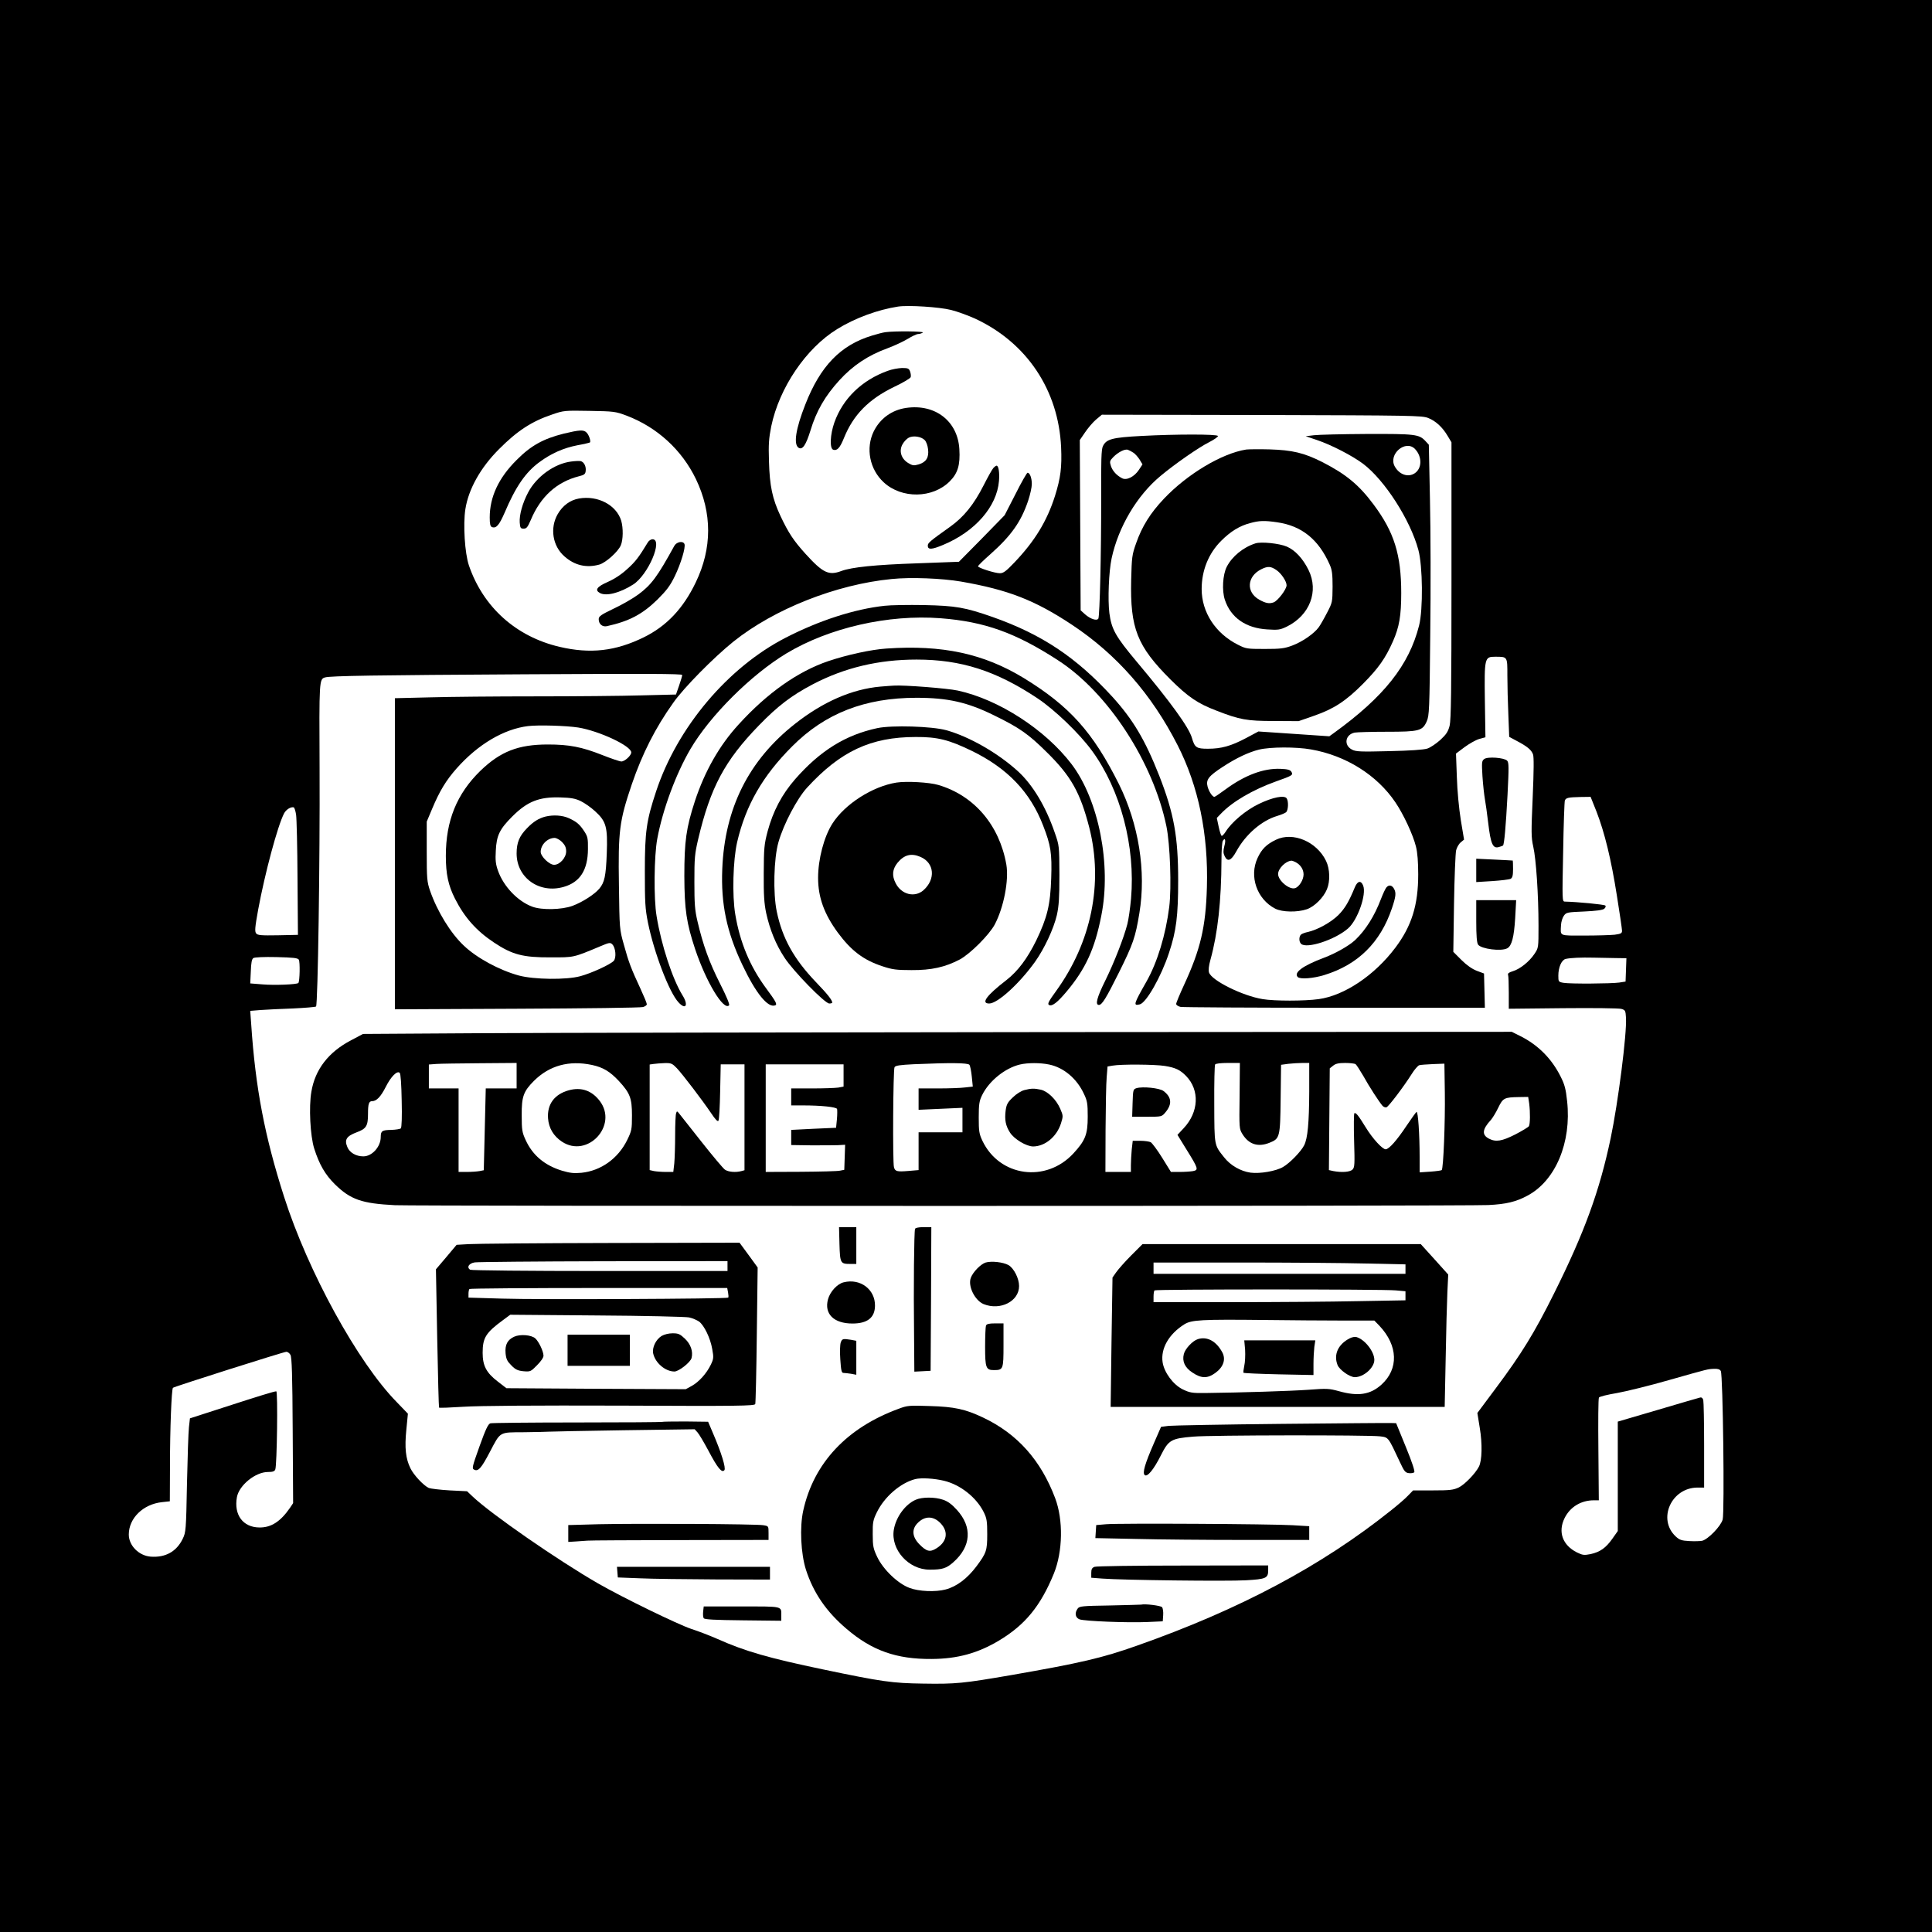<?xml version="1.0" standalone="no"?>
<!DOCTYPE svg PUBLIC "-//W3C//DTD SVG 20010904//EN"
 "http://www.w3.org/TR/2001/REC-SVG-20010904/DTD/svg10.dtd">
<svg version="1.0" xmlns="http://www.w3.org/2000/svg"
 width="1365pt" height="1365pt" viewBox="0 0 1365 1365"
 preserveAspectRatio="xMidYMid meet">
<g transform="translate(0,1365) scale(0.1,-0.1)"
fill="#000000" stroke="none">
<path d="M0 6825 l0 -6825 6825 0 6825 0 0 6825 0 6825 -6825 0 -6825 0 0
-6825z m6720 4635 c47 -12 123 -40 169 -61 366 -170 590 -506 608 -910 6 -139
-3 -214 -43 -342 -56 -177 -142 -319 -287 -471 -59 -62 -78 -76 -103 -76 -35
0 -154 38 -154 49 0 5 40 44 89 87 146 130 215 228 265 376 14 42 26 95 26
118 0 43 -14 80 -30 80 -5 0 -44 -68 -85 -150 l-77 -150 -161 -165 -162 -164
-295 -11 c-296 -10 -461 -27 -535 -54 -90 -34 -131 -14 -253 120 -85 94 -121
148 -178 269 -57 122 -76 210 -81 385 -4 121 -1 162 16 248 57 273 246 552
466 687 126 78 287 137 430 159 73 11 292 -3 375 -24z m-2292 -747 c215 -82
389 -241 489 -448 115 -240 115 -488 -1 -729 -89 -186 -207 -310 -368 -389
-200 -98 -377 -118 -595 -67 -307 72 -539 280 -640 575 -29 85 -42 290 -25
398 22 141 107 293 237 423 129 130 232 197 375 245 83 29 89 29 265 26 173
-3 183 -4 263 -34z m5662 -16 c54 -21 102 -66 138 -127 l27 -45 0 -975 c0
-785 -3 -985 -13 -1027 -11 -43 -24 -62 -66 -101 -29 -26 -70 -54 -92 -61 -25
-8 -122 -15 -269 -18 -202 -5 -235 -4 -263 11 -60 31 -48 106 19 120 17 3 119
6 226 6 230 0 253 6 283 73 18 41 20 79 25 613 4 313 3 743 -2 956 l-8 386
-24 26 c-45 48 -72 51 -413 50 -174 -1 -343 -5 -375 -9 l-58 -7 80 -27 c101
-34 250 -111 326 -168 152 -115 333 -396 390 -608 31 -113 34 -422 5 -535 -71
-280 -248 -503 -602 -759 l-32 -23 -250 17 -251 17 -88 -47 c-106 -56 -174
-75 -269 -75 -81 0 -93 8 -113 77 -21 74 -152 255 -390 538 -149 178 -178 229
-193 343 -12 97 -4 295 16 388 48 222 179 443 345 581 103 86 270 202 344 239
37 19 65 39 62 44 -8 13 -295 13 -539 0 -209 -11 -250 -22 -274 -73 -11 -22
-13 -102 -12 -360 1 -388 -10 -840 -20 -858 -11 -17 -55 -3 -93 30 l-32 29 -3
602 -3 601 37 54 c20 30 55 71 77 90 l42 35 1130 -2 c1060 -3 1133 -4 1175
-21z m-92 -220 c51 -54 49 -137 -3 -171 -47 -31 -109 -9 -141 49 -47 87 78
192 144 122z m-1991 -25 c13 -8 32 -30 44 -48 l21 -35 -25 -38 c-32 -49 -87
-77 -119 -60 -39 20 -67 51 -79 86 -10 32 -9 37 16 63 34 35 83 60 104 52 9
-3 26 -12 38 -20z m-1217 -911 c333 -58 521 -131 785 -306 315 -209 562 -491
745 -850 148 -290 218 -630 207 -1005 -8 -280 -45 -437 -162 -690 -30 -65 -55
-125 -55 -133 0 -8 14 -17 31 -21 17 -3 508 -6 1091 -6 l1059 0 -3 121 -3 121
-51 19 c-33 13 -71 39 -108 76 l-58 58 5 340 c3 187 10 357 15 378 5 20 20 46
33 56 l23 19 -23 138 c-13 83 -25 205 -28 305 l-6 165 60 45 c34 25 80 51 104
58 l44 12 -4 260 c-4 302 -2 309 72 309 89 0 87 3 87 -134 0 -66 3 -191 7
-277 l6 -155 54 -29 c72 -38 102 -62 114 -94 7 -17 6 -116 -2 -303 -11 -250
-11 -283 4 -350 20 -87 37 -342 37 -559 0 -155 0 -156 -29 -199 -36 -54 -102
-107 -153 -122 -27 -8 -37 -16 -33 -26 3 -7 5 -64 5 -126 l0 -113 383 4 c210
2 396 0 412 -5 28 -8 30 -12 33 -62 7 -113 -56 -603 -108 -851 -79 -375 -185
-666 -401 -1099 -138 -277 -229 -425 -409 -666 l-132 -177 17 -105 c19 -113
16 -232 -6 -274 -25 -49 -101 -127 -142 -147 -38 -18 -62 -21 -183 -21 l-140
0 -35 -36 c-18 -20 -74 -68 -122 -106 -489 -391 -1069 -700 -1797 -956 -244
-86 -393 -121 -886 -207 -337 -58 -390 -64 -624 -60 -214 3 -289 13 -704 100
-383 80 -551 128 -746 215 -52 23 -135 55 -185 71 -98 33 -484 221 -660 322
-283 163 -757 491 -887 615 l-38 36 -122 6 c-68 4 -134 12 -148 17 -36 16
-107 91 -130 139 -34 69 -42 145 -29 273 l11 113 -79 82 c-275 280 -627 922
-796 1451 -137 428 -202 768 -232 1217 l-7 96 74 6 c40 3 143 8 228 11 85 4
159 10 163 14 13 13 28 1042 25 1681 -3 623 -3 632 39 644 40 11 351 16 1411
22 859 5 1112 4 1112 -5 0 -7 -10 -41 -22 -75 l-22 -63 -245 -6 c-135 -4 -471
-7 -746 -7 -275 0 -611 -3 -747 -7 l-248 -6 0 -1099 0 -1099 863 4 c474 2 874
7 890 12 15 4 27 13 27 20 0 8 -21 58 -46 112 -65 140 -82 184 -116 308 -31
110 -31 111 -35 419 -6 387 3 455 91 715 74 216 166 398 293 576 75 107 287
321 425 432 289 231 727 404 1118 442 134 14 355 5 490 -18z m-2705 -1031
c148 -24 375 -130 375 -176 0 -22 -46 -64 -70 -64 -11 0 -73 21 -136 46 -144
57 -234 74 -383 74 -209 0 -335 -49 -477 -186 -167 -163 -244 -353 -244 -601
0 -128 17 -208 64 -301 67 -133 152 -229 276 -311 129 -86 205 -106 400 -105
168 0 157 -3 353 79 61 26 69 27 83 13 24 -24 30 -95 10 -117 -23 -25 -157
-87 -236 -108 -99 -27 -328 -24 -435 5 -138 38 -297 124 -388 211 -93 87 -188
242 -239 389 -21 62 -23 84 -23 277 l0 210 37 88 c54 129 99 203 175 289 151
170 333 277 503 298 75 9 270 3 355 -10z m5178 -155 c246 -43 466 -181 596
-374 57 -84 125 -230 145 -312 11 -43 16 -110 16 -197 0 -216 -46 -364 -161
-517 -147 -196 -361 -339 -542 -364 -100 -14 -313 -14 -396 0 -142 23 -360
131 -379 188 -5 16 -2 47 10 90 52 187 77 417 78 706 0 66 4 127 10 135 16 25
22 4 10 -39 -8 -32 -8 -48 2 -69 21 -44 46 -34 83 33 65 119 178 217 288 250
27 8 56 20 63 26 16 13 19 76 5 98 -16 25 -100 8 -197 -39 -92 -44 -193 -129
-235 -197 -12 -18 -24 -31 -28 -28 -5 2 -14 32 -21 65 l-13 61 29 30 c81 85
225 169 389 228 116 41 123 45 109 68 -8 14 -27 19 -77 21 -120 5 -253 -45
-391 -147 -38 -28 -72 -51 -76 -51 -14 0 -38 36 -48 72 -13 49 6 74 107 140
96 63 184 104 257 122 79 19 261 20 367 1z m-5160 -365 c27 -13 73 -45 102
-72 78 -71 89 -111 82 -297 -6 -162 -16 -206 -53 -250 -34 -40 -117 -94 -189
-121 -76 -28 -217 -31 -284 -6 -103 38 -203 143 -242 253 -17 47 -20 75 -16
143 5 107 27 152 116 241 107 107 191 140 341 135 74 -2 106 -8 143 -26z
m7177 -75 c57 -148 103 -334 144 -595 20 -124 36 -235 36 -246 0 -18 -8 -22
-52 -28 -29 -3 -126 -6 -215 -6 -182 0 -168 -6 -164 75 1 22 10 51 20 65 17
24 24 25 143 30 86 4 130 10 142 19 10 9 13 18 8 23 -8 8 -198 26 -286 28 -19
0 -19 10 -12 350 3 192 9 356 12 364 8 20 25 23 111 25 l71 1 42 -105z m-9188
-21 c4 -27 9 -229 10 -449 l3 -400 -141 -3 c-119 -2 -143 0 -154 13 -11 14 -9
41 14 168 48 259 137 591 183 680 14 27 47 48 68 43 5 -1 13 -25 17 -52z m19
-1024 c10 -14 7 -155 -3 -165 -11 -11 -169 -17 -252 -10 l-88 7 4 84 c2 61 7
88 18 95 9 6 75 9 163 7 117 -3 150 -6 158 -18z m9307 11 l73 -1 -3 -82 -3
-83 -45 -7 c-58 -8 -343 -10 -392 -2 -37 6 -38 8 -38 51 0 59 23 111 52 118
37 8 107 11 198 9 47 -1 118 -2 158 -3z m-9366 -2803 c10 -18 14 -141 16 -536
l3 -512 -22 -33 c-67 -97 -133 -140 -216 -139 -117 1 -182 90 -159 215 16 84
131 177 219 177 33 0 47 4 52 18 12 29 19 552 7 552 -14 0 -113 -30 -378 -116
l-232 -75 -7 -62 c-4 -34 -10 -215 -14 -402 -6 -326 -8 -342 -30 -387 -44 -91
-123 -134 -227 -126 -84 7 -154 79 -154 156 0 116 102 215 235 229 l55 6 1
251 c0 262 11 542 21 551 8 8 779 253 800 254 10 1 23 -9 30 -21z m10106 -115
c15 -28 27 -999 13 -1049 -13 -47 -102 -139 -145 -150 -15 -3 -56 -4 -91 -2
-55 3 -69 8 -96 33 -130 122 -31 344 154 345 l47 0 0 298 c0 163 -3 307 -6
320 -4 15 -12 21 -23 18 -9 -2 -143 -41 -298 -87 l-283 -83 0 -386 0 -387 -38
-54 c-46 -65 -86 -94 -154 -109 -46 -9 -56 -8 -97 12 -101 51 -135 144 -87
242 39 79 116 126 207 126 l35 0 -3 358 c-2 196 -1 362 4 368 4 7 62 21 128
32 66 12 230 52 365 91 286 81 274 78 322 80 26 1 40 -4 46 -16z"/>
<path d="M6255 11303 c-16 -2 -59 -13 -94 -24 -222 -67 -365 -215 -471 -486
-69 -175 -85 -284 -47 -307 27 -16 51 19 83 122 42 139 103 244 205 356 95
104 203 176 341 226 46 17 108 46 140 65 31 19 64 35 75 35 10 0 25 5 33 10
15 10 -199 12 -265 3z"/>
<path d="M6272 11030 c-183 -66 -317 -196 -377 -365 -30 -85 -34 -182 -9 -192
28 -10 48 11 77 83 66 163 174 273 353 360 62 29 114 60 118 69 3 8 1 26 -4
40 -8 22 -15 25 -57 25 -27 -1 -72 -9 -101 -20z"/>
<path d="M6402 10768 c-102 -15 -184 -75 -229 -166 -58 -119 -29 -268 71 -360
127 -117 345 -114 466 7 57 57 75 116 68 229 -12 197 -171 320 -376 290z m131
-227 c11 -11 21 -38 24 -65 7 -58 -13 -91 -66 -107 -35 -10 -43 -9 -75 10 -50
31 -66 86 -39 133 10 18 30 39 44 46 31 16 87 8 112 -17z"/>
<path d="M7018 10343 c-9 -10 -39 -64 -68 -121 -69 -136 -140 -224 -235 -292
-146 -104 -160 -116 -160 -135 0 -30 27 -29 108 5 226 94 380 270 395 452 5
60 -3 108 -17 108 -4 0 -15 -8 -23 -17z"/>
<path d="M3982 10586 c-144 -36 -232 -85 -332 -186 -127 -126 -190 -261 -190
-406 0 -47 4 -63 16 -68 30 -11 51 14 89 101 78 184 148 286 246 358 84 62
171 100 268 119 46 8 86 18 89 20 8 8 -7 54 -24 70 -20 21 -50 19 -162 -8z"/>
<path d="M4034 10389 c-117 -15 -243 -106 -302 -217 -40 -75 -64 -161 -60
-214 3 -38 6 -43 28 -43 20 0 28 10 50 61 69 165 183 269 340 309 38 9 46 16
48 38 4 32 -12 63 -35 69 -10 2 -41 1 -69 -3z"/>
<path d="M4091 10128 c-63 -11 -116 -50 -151 -111 -56 -98 -36 -225 48 -298
72 -64 155 -83 246 -58 46 13 133 91 152 136 17 39 18 122 3 174 -34 111 -165
180 -298 157z"/>
<path d="M4577 9818 c-63 -104 -87 -136 -144 -187 -42 -39 -89 -70 -138 -92
-78 -34 -95 -58 -56 -79 45 -24 141 1 234 60 106 67 214 320 137 320 -11 0
-26 -10 -33 -22z"/>
<path d="M4764 9793 c-120 -218 -161 -274 -254 -343 -38 -28 -116 -73 -174
-100 -91 -44 -106 -54 -106 -75 0 -34 26 -56 58 -49 158 35 251 84 358 189 65
65 89 97 122 165 43 89 77 203 68 226 -10 25 -56 16 -72 -13z"/>
<path d="M8805 10474 c-172 -27 -416 -173 -581 -347 -96 -101 -156 -197 -197
-315 -29 -81 -31 -99 -35 -259 -8 -342 42 -468 277 -703 125 -124 192 -170
326 -221 164 -64 214 -73 405 -73 l175 -1 109 38 c139 48 225 104 346 226 109
110 158 179 212 301 44 100 58 180 58 340 0 271 -50 431 -195 625 -104 140
-196 215 -362 300 -130 66 -213 85 -373 90 -74 2 -148 1 -165 -1z m218 -514
c174 -25 293 -121 372 -300 16 -36 20 -66 20 -155 -1 -108 -1 -112 -39 -184
-21 -41 -48 -88 -59 -103 -34 -46 -117 -103 -187 -129 -56 -21 -83 -24 -195
-24 -125 0 -132 1 -189 30 -159 80 -256 230 -256 393 0 132 49 253 139 342 66
66 130 105 203 124 64 18 102 19 191 6z"/>
<path d="M8870 9811 c-87 -28 -165 -92 -203 -166 -28 -56 -35 -167 -13 -233
42 -126 148 -200 300 -209 77 -5 90 -3 138 20 162 80 227 250 153 400 -40 81
-95 140 -153 165 -53 23 -182 36 -222 23z m150 -190 c34 -24 70 -79 70 -106 0
-29 -63 -111 -92 -121 -31 -11 -56 -6 -101 19 -95 53 -87 165 14 215 46 23 68
22 109 -7z"/>
<path d="M6250 9370 c-213 -23 -463 -104 -700 -226 -408 -210 -764 -632 -914
-1084 -69 -208 -80 -285 -80 -565 0 -220 2 -264 22 -364 43 -211 150 -493 216
-563 51 -56 72 -20 28 50 -71 115 -150 356 -183 559 -21 122 -18 427 5 548 38
205 131 456 233 631 140 239 430 527 680 678 302 181 718 276 1088 248 312
-24 531 -103 830 -297 353 -228 672 -718 766 -1173 26 -126 37 -430 20 -569
-25 -198 -84 -392 -161 -528 -91 -160 -95 -173 -47 -161 46 11 151 196 206
363 52 156 65 262 65 513 0 310 -30 474 -134 740 -100 254 -186 397 -330 556
-256 280 -498 441 -845 564 -197 69 -262 80 -485 85 -113 2 -239 0 -280 -5z"/>
<path d="M6264 9068 c-108 -7 -278 -44 -412 -89 -215 -73 -431 -225 -633 -447
-137 -149 -240 -332 -309 -541 -62 -190 -75 -284 -75 -531 1 -237 15 -331 76
-515 78 -233 201 -437 240 -398 6 6 -19 65 -64 154 -75 148 -120 272 -159 439
-19 80 -22 125 -22 280 0 167 2 196 27 302 86 364 187 554 429 803 133 137
231 212 380 290 225 118 466 175 734 175 314 0 561 -79 853 -273 122 -81 296
-248 386 -371 202 -276 308 -677 276 -1045 -6 -68 -18 -150 -26 -180 -25 -97
-93 -271 -155 -397 -60 -121 -74 -174 -46 -174 22 0 51 47 141 228 101 203
117 250 145 421 49 295 -5 630 -145 912 -183 366 -348 550 -671 748 -284 173
-575 236 -970 209z"/>
<path d="M6220 8799 c-201 -18 -405 -107 -603 -263 -327 -257 -497 -596 -514
-1026 -10 -247 31 -443 141 -675 96 -203 181 -308 233 -288 16 6 6 26 -66 123
-113 154 -183 322 -216 519 -23 134 -16 385 13 511 61 261 180 468 389 677
232 233 514 343 878 343 221 0 360 -31 550 -125 178 -87 242 -132 371 -260
171 -168 236 -284 300 -532 100 -394 15 -811 -236 -1157 -50 -69 -61 -89 -49
-96 21 -13 59 16 126 96 133 159 198 300 244 535 72 358 -18 817 -210 1070
-186 244 -514 457 -804 520 -74 16 -382 40 -452 35 -11 0 -54 -4 -95 -7z"/>
<path d="M6200 8506 c-226 -48 -406 -160 -582 -361 -94 -108 -156 -225 -195
-370 -24 -92 -26 -116 -27 -295 -1 -153 3 -213 17 -280 26 -118 68 -222 129
-315 62 -96 286 -325 317 -325 12 0 21 3 21 6 0 18 -33 60 -115 145 -157 164
-238 311 -277 499 -27 129 -21 376 12 490 36 127 131 307 202 385 236 257 450
358 768 358 154 1 235 -20 396 -98 252 -123 413 -291 504 -528 54 -139 63
-194 57 -372 -6 -188 -28 -278 -106 -440 -63 -128 -130 -217 -211 -280 -140
-108 -182 -165 -121 -165 59 0 213 140 324 295 66 93 131 232 154 330 14 64
18 120 18 285 -1 204 -1 206 -33 297 -63 184 -155 337 -258 432 -142 130 -346
247 -509 292 -102 28 -382 36 -485 15z"/>
<path d="M10486 8287 c-17 -13 -18 -23 -12 -123 4 -60 12 -131 17 -159 5 -27
16 -105 24 -173 17 -143 32 -178 73 -167 15 4 29 9 31 11 9 9 20 133 32 357
10 197 10 230 -3 243 -21 21 -138 30 -162 11z"/>
<path d="M6334 8121 c-170 -27 -365 -152 -453 -290 -59 -92 -101 -251 -101
-383 0 -138 43 -256 140 -388 95 -128 181 -193 315 -237 69 -23 98 -27 205
-27 141 -1 238 21 341 75 74 40 208 174 247 247 64 121 101 314 82 424 -49
278 -227 487 -480 562 -64 19 -224 28 -296 17z m169 -525 c99 -42 109 -158 21
-236 -62 -54 -156 -30 -196 50 -28 54 -23 99 13 144 47 57 97 70 162 42z"/>
<path d="M10430 7500 l0 -82 113 7 c61 4 120 11 130 16 13 8 17 23 17 69 0 33
-1 60 -2 60 -2 1 -60 3 -130 7 l-128 6 0 -83z"/>
<path d="M10430 7142 c0 -104 4 -153 13 -166 22 -31 164 -49 206 -26 32 17 48
80 56 213 l7 127 -141 0 -141 0 0 -148z"/>
<path d="M3365 6350 l-800 -5 -85 -45 c-159 -83 -254 -206 -280 -363 -19 -107
-8 -314 20 -402 36 -113 78 -185 146 -252 111 -109 191 -136 424 -148 154 -7
7584 -7 7725 1 126 6 196 23 276 66 199 105 313 377 281 668 -9 85 -17 117
-46 174 -63 126 -158 222 -283 285 l-62 31 -3258 -2 c-1792 -2 -3618 -5 -4058
-8z m285 -300 l0 -90 -109 0 -109 0 -7 -289 -7 -289 -30 -6 c-17 -3 -57 -6
-89 -6 l-59 0 0 295 0 295 -105 0 -105 0 0 84 0 85 53 4 c28 2 168 4 310 5
l257 2 0 -90z m532 76 c79 -17 127 -46 190 -113 79 -86 93 -121 93 -243 0
-100 -2 -109 -34 -175 -64 -130 -185 -217 -323 -231 -53 -5 -80 -2 -138 15
-123 38 -207 109 -256 216 -25 54 -28 71 -28 175 -1 132 12 169 87 244 109
108 247 146 409 112z m600 -23 c44 -47 180 -226 241 -316 32 -48 48 -64 53
-55 5 7 10 100 12 206 l4 192 84 0 84 0 0 -374 0 -374 -22 -6 c-41 -11 -93 -6
-116 10 -12 8 -86 96 -165 196 -78 99 -149 189 -158 200 -15 19 -17 19 -22 3
-4 -9 -7 -79 -7 -154 0 -76 -3 -166 -6 -200 l-7 -61 -52 0 c-29 0 -67 3 -84 6
l-31 7 0 373 0 373 28 4 c15 2 50 5 77 6 47 1 54 -2 87 -36z m2067 24 c6 -8
13 -45 17 -84 l7 -70 -54 -6 c-30 -4 -116 -7 -191 -7 l-138 0 0 -75 0 -76 155
7 155 7 0 -86 0 -87 -155 0 -155 0 0 -134 0 -133 -71 -6 c-82 -7 -95 -3 -103
26 -10 37 -6 691 4 707 7 12 39 16 137 21 256 11 380 10 392 -4z m563 2 c103
-21 196 -99 246 -207 24 -50 27 -69 27 -162 0 -125 -17 -168 -101 -259 -194
-210 -522 -165 -643 89 -23 49 -26 67 -26 165 0 95 4 117 24 158 49 100 162
191 267 216 55 13 144 13 206 0z m1346 -221 c-3 -231 -3 -233 21 -272 45 -72
110 -92 190 -60 73 29 76 38 79 310 l3 241 52 7 c29 3 73 6 100 6 l47 0 0
-202 c-1 -223 -11 -331 -36 -380 -23 -45 -102 -126 -149 -153 -49 -29 -163
-49 -230 -40 -70 10 -142 51 -187 109 -70 88 -68 78 -69 375 -1 148 2 274 6
280 3 7 42 11 91 11 l84 0 -2 -232z m819 224 c6 -4 30 -41 54 -82 43 -78 111
-182 136 -212 8 -9 21 -14 29 -11 15 5 122 146 178 235 19 31 44 59 53 62 10
3 54 6 98 8 l80 3 3 -205 c3 -205 -10 -536 -22 -547 -3 -3 -39 -8 -81 -11
l-75 -5 0 110 c0 156 -11 323 -22 317 -5 -3 -36 -47 -70 -97 -69 -104 -125
-167 -148 -167 -23 0 -92 75 -141 155 -51 83 -69 106 -80 100 -4 -3 -5 -90 -2
-193 5 -169 4 -189 -11 -205 -18 -18 -76 -22 -135 -11 l-32 7 3 359 3 360 24
19 c17 14 39 19 85 19 33 0 66 -4 73 -8z m-3617 -81 l0 -78 -37 -7 c-21 -3
-104 -6 -185 -6 l-148 0 0 -60 0 -60 83 0 c128 0 235 -11 241 -25 2 -7 2 -40
-1 -73 l-6 -60 -158 -7 -159 -8 0 -53 0 -54 138 -2 c75 0 161 0 190 1 l53 3
-3 -88 -3 -89 -30 -6 c-16 -4 -141 -7 -277 -8 l-248 -1 0 380 0 380 275 0 275
0 0 -79z m2269 68 c76 -12 109 -28 151 -71 97 -100 90 -255 -17 -369 l-44 -47
64 -104 c84 -135 86 -144 46 -152 -17 -3 -59 -6 -94 -6 l-62 0 -62 100 c-34
55 -71 104 -81 110 -10 5 -43 10 -73 10 l-54 0 -7 -61 c-3 -34 -6 -84 -6 -110
l0 -49 -90 0 -90 0 1 298 c1 163 4 331 8 372 l6 75 35 6 c59 11 301 9 369 -2z
m-5391 -246 c3 -111 0 -189 -6 -195 -5 -5 -36 -10 -68 -11 -64 -1 -74 -7 -74
-50 0 -69 -61 -137 -123 -137 -51 0 -97 26 -113 66 -22 52 -6 77 66 104 68 25
80 45 80 130 0 70 6 90 29 90 31 0 61 31 96 100 37 74 81 118 99 100 7 -7 12
-82 14 -197z m7966 -19 c8 -64 7 -146 -2 -161 -5 -7 -48 -33 -96 -58 -95 -48
-137 -55 -186 -30 -52 27 -48 66 14 133 11 13 35 51 51 85 34 70 43 74 146 76
l66 1 7 -46z"/>
<path d="M4019 5947 c-102 -28 -154 -99 -147 -198 5 -69 39 -126 98 -165 181
-120 399 115 267 288 -56 73 -130 99 -218 75z"/>
<path d="M7236 5948 c-22 -6 -57 -28 -81 -52 -36 -34 -44 -49 -50 -93 -8 -65
0 -107 31 -155 30 -47 116 -98 164 -98 84 1 166 69 196 163 16 51 16 54 -5
103 -28 65 -87 123 -137 135 -47 10 -68 10 -118 -3z"/>
<path d="M8030 5962 c-24 -8 -25 -11 -28 -105 l-3 -97 105 0 c104 0 104 0 130
31 49 58 44 108 -14 151 -28 21 -146 33 -190 20z"/>
<path d="M5931 4860 c4 -136 7 -140 77 -140 l42 0 0 130 0 130 -61 0 -61 0 3
-120z"/>
<path d="M6465 4968 c-7 -18 -11 -419 -7 -741 l2 -268 58 3 57 3 3 508 2 507
-55 0 c-35 0 -57 -5 -60 -12z"/>
<path d="M3311 4860 l-85 -5 -73 -87 -73 -86 9 -487 c5 -267 11 -488 13 -490
2 -3 81 0 174 6 110 7 496 10 1111 8 833 -4 943 -2 949 11 3 8 8 229 11 490
l6 475 -64 88 -64 87 -915 -2 c-503 -1 -953 -5 -999 -8z m1829 -155 l0 -35
-902 0 c-497 0 -909 4 -916 9 -27 17 -9 46 33 52 22 3 433 7 913 8 l872 1 0
-35z m4 -187 c3 -17 4 -33 1 -36 -8 -9 -1356 -15 -1597 -7 l-238 7 0 27 c0 15
3 31 7 34 3 4 415 7 913 7 l908 0 6 -32z m-275 -176 c24 -5 55 -19 70 -29 37
-28 80 -118 93 -194 11 -60 10 -69 -10 -111 -30 -62 -84 -122 -135 -150 l-42
-23 -633 3 -634 4 -61 47 c-81 62 -107 112 -107 203 0 106 22 142 145 232 l50
37 610 -5 c336 -2 630 -9 654 -14z"/>
<path d="M4674 4211 c-40 -25 -68 -82 -59 -124 15 -67 86 -127 150 -127 31 0
113 65 121 95 12 47 -6 98 -47 137 -35 33 -46 38 -87 38 -28 0 -59 -8 -78 -19z"/>
<path d="M3633 4206 c-48 -22 -66 -57 -61 -117 4 -42 12 -57 41 -86 28 -29 45
-37 85 -41 49 -4 52 -3 96 42 28 28 46 54 46 68 -1 32 -33 99 -58 122 -28 25
-107 31 -149 12z"/>
<path d="M4010 4110 l0 -110 220 0 220 0 0 110 0 110 -220 0 -220 0 0 -110z"/>
<path d="M7991 4779 c-44 -44 -91 -98 -105 -118 l-26 -37 -7 -457 -6 -457
1180 0 1180 0 7 343 c3 188 9 398 12 467 l6 125 -97 108 -97 107 -983 0 -983
0 -81 -81z m1662 -56 l277 -6 0 -34 0 -33 -890 0 -890 0 0 40 0 40 613 0 c336
0 737 -3 890 -7z m210 -190 l67 -6 0 -32 0 -32 -337 -6 c-186 -4 -587 -7 -890
-7 l-553 0 0 38 c0 21 3 42 7 45 8 9 1615 9 1706 0z m-381 -213 l228 0 36 -37
c132 -140 137 -305 14 -416 -79 -71 -165 -84 -300 -46 -70 19 -85 20 -215 10
-128 -9 -476 -20 -732 -23 -91 -1 -107 2 -157 26 -67 33 -131 119 -142 192
-14 97 44 198 153 267 51 32 117 36 572 31 173 -2 417 -4 543 -4z"/>
<path d="M9535 4194 c-81 -42 -114 -114 -85 -188 13 -34 86 -86 122 -86 63 0
138 67 138 122 0 58 -66 143 -125 161 -11 4 -33 0 -50 -9z"/>
<path d="M8464 4189 c-37 -11 -91 -68 -100 -106 -13 -51 7 -95 60 -130 64 -43
107 -44 164 -2 56 41 74 95 48 144 -43 80 -107 114 -172 94z"/>
<path d="M8797 4113 c2 -38 0 -88 -6 -113 -5 -24 -8 -47 -5 -49 3 -3 115 -8
249 -11 l245 -5 0 76 c0 42 3 97 6 123 l7 46 -251 0 -251 0 6 -67z"/>
<path d="M6964 4730 c-35 -11 -90 -67 -105 -108 -22 -58 28 -160 91 -186 118
-47 250 20 250 128 0 54 -37 126 -75 148 -38 21 -120 30 -161 18z"/>
<path d="M5960 4590 c-45 -11 -96 -67 -110 -120 -28 -103 41 -171 173 -171
105 0 158 41 159 125 2 116 -104 196 -222 166z"/>
<path d="M6966 4284 c-3 -9 -6 -76 -6 -149 0 -148 6 -165 61 -165 67 0 69 4
69 175 l0 155 -59 0 c-44 0 -60 -4 -65 -16z"/>
<path d="M5940 4165 c-5 -14 -7 -67 -3 -120 5 -78 9 -95 22 -95 9 0 33 -3 54
-6 l37 -7 0 120 0 120 -37 7 c-58 9 -63 8 -73 -19z"/>
<path d="M6350 3697 c-367 -134 -601 -384 -675 -720 -26 -117 -17 -303 19
-417 53 -164 144 -297 288 -419 179 -153 352 -214 601 -212 182 1 326 41 475
130 185 111 294 244 388 474 63 156 67 378 9 532 -101 268 -267 455 -510 570
-125 59 -201 76 -375 81 -145 5 -159 4 -220 -19z m320 -509 c116 -28 229 -118
281 -223 21 -43 24 -64 24 -155 0 -115 -6 -132 -75 -225 -65 -87 -140 -144
-219 -165 -71 -19 -190 -14 -255 11 -82 30 -186 130 -228 218 -28 59 -32 76
-32 161 -1 85 3 101 28 153 54 112 168 210 273 237 42 10 133 5 203 -12z"/>
<path d="M6470 3054 c-74 -32 -140 -122 -155 -212 -23 -140 104 -282 253 -282
90 0 118 9 167 52 127 112 136 250 25 371 -35 39 -64 60 -97 71 -58 20 -147
20 -193 0z m178 -169 c55 -60 42 -129 -33 -175 -45 -28 -69 -22 -120 30 -49
50 -55 103 -15 146 52 56 116 56 168 -1z"/>
<path d="M4678 3604 c-3 -2 -272 -4 -599 -4 -327 0 -603 -3 -614 -6 -16 -4
-33 -40 -77 -162 -53 -149 -55 -157 -37 -166 28 -13 50 11 109 124 78 148 64
140 243 141 84 1 163 3 177 4 14 1 251 6 526 10 l502 7 20 -22 c11 -12 46 -71
78 -131 64 -121 94 -158 112 -136 12 14 -21 123 -81 262 l-34 80 -161 2 c-88
0 -162 -1 -164 -3z"/>
<path d="M9053 3590 c-408 -4 -766 -11 -796 -14 l-54 -7 -51 -117 c-63 -145
-81 -207 -65 -223 18 -18 64 37 115 139 55 109 72 119 230 132 126 11 1232 12
1318 2 61 -8 56 -1 143 -187 28 -60 36 -70 61 -73 16 -2 33 1 38 6 6 6 -15 71
-59 178 l-69 169 -35 1 c-18 1 -368 -2 -776 -6z"/>
<path d="M4230 2881 l-215 -6 0 -60 0 -59 50 3 c28 2 66 5 85 6 19 2 315 3
658 4 l622 1 0 49 c0 49 0 49 -37 55 -50 9 -890 13 -1163 7z"/>
<path d="M7815 2881 l-70 -6 -3 -46 -3 -46 287 -6 c158 -4 498 -7 756 -7 l468
0 0 48 0 49 -117 7 c-151 9 -1226 15 -1318 7z"/>
<path d="M7733 2580 c-18 -7 -23 -17 -23 -43 l0 -34 78 -6 c137 -11 883 -20
1015 -12 142 8 157 15 157 71 l0 34 -602 -1 c-335 0 -613 -4 -625 -9z"/>
<path d="M4362 2543 l3 -38 155 -6 c85 -4 327 -7 538 -8 l382 -1 0 45 0 45
-541 0 -540 0 3 -37z"/>
<path d="M8062 2313 c-4 -1 -103 -3 -221 -6 -194 -3 -215 -5 -227 -22 -23 -31
-17 -64 13 -76 36 -13 337 -25 478 -19 l110 5 3 43 c2 24 -2 50 -8 57 -9 11
-120 25 -148 18z"/>
<path d="M4968 2265 c-2 -19 -1 -41 4 -48 5 -9 76 -13 278 -15 l270 -3 0 35
c0 70 16 66 -280 66 l-268 0 -4 -35z"/>
<path d="M9015 7717 c-67 -32 -101 -66 -130 -129 -61 -130 -4 -292 125 -358
49 -25 156 -27 223 -4 53 18 118 82 142 141 24 57 21 144 -6 200 -66 137 -234
208 -354 150z m138 -158 c35 -18 57 -51 57 -87 0 -38 -31 -88 -60 -97 -40 -13
-120 53 -120 100 0 38 53 91 93 94 5 1 18 -4 30 -10z"/>
<path d="M9573 7383 c-42 -102 -69 -149 -116 -197 -52 -52 -149 -106 -218
-121 -19 -4 -40 -12 -46 -17 -16 -13 -17 -50 -1 -66 38 -38 241 28 333 109 67
59 131 240 106 302 -15 38 -39 34 -58 -10z"/>
<path d="M9797 7382 c-9 -9 -26 -47 -40 -83 -46 -121 -108 -220 -183 -291 -43
-40 -138 -94 -218 -124 -152 -57 -218 -106 -187 -137 17 -17 109 -10 187 14
238 73 396 229 478 471 28 83 31 109 16 137 -14 27 -36 32 -53 13z"/>
<path d="M3855 7881 c-48 -12 -87 -36 -132 -83 -54 -55 -73 -102 -73 -178 0
-172 161 -286 333 -236 115 33 170 119 171 266 1 76 -2 89 -25 125 -34 52 -55
69 -109 94 -46 21 -109 25 -165 12z m116 -180 c21 -22 29 -39 29 -66 0 -45
-45 -95 -85 -95 -34 0 -95 59 -95 92 1 50 47 97 98 98 13 0 37 -13 53 -29z"/>
</g>
</svg>
